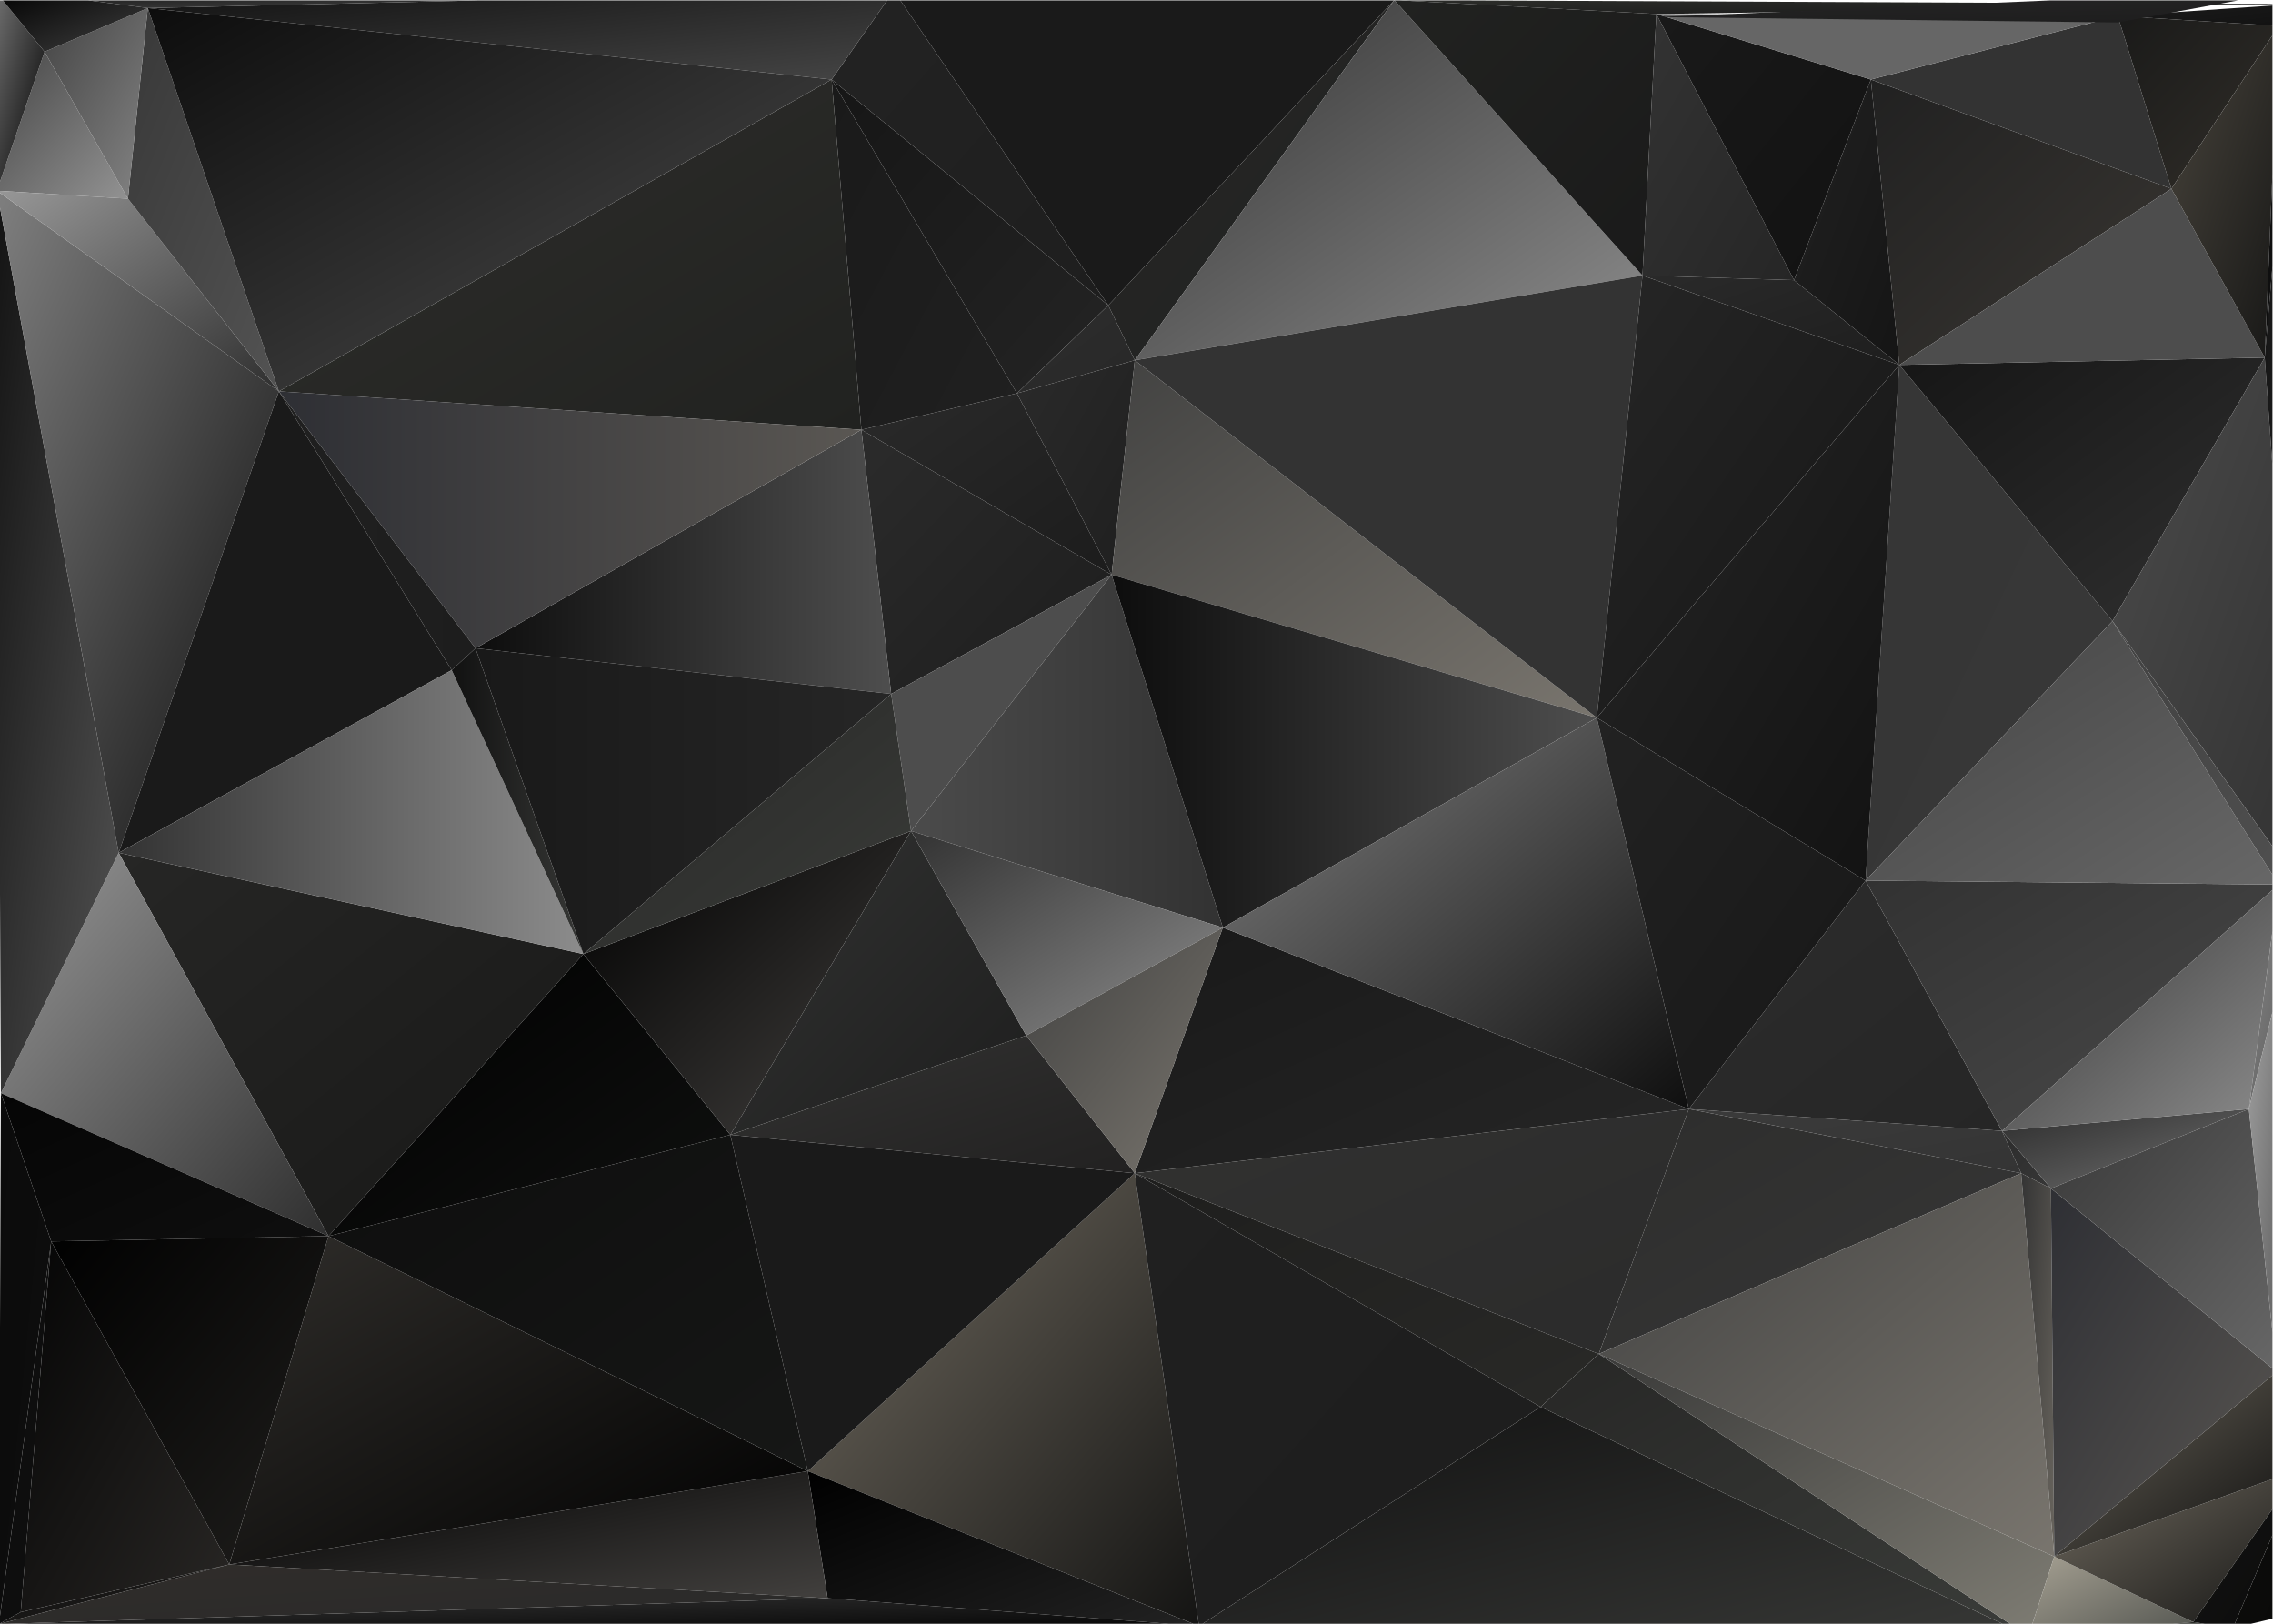 <?xml version="1.0" encoding="UTF-8" standalone="no"?>
<svg
   xmlns:dc="http://purl.org/dc/elements/1.1/"
   xmlns:cc="http://creativecommons.org/ns#"
   xmlns:rdf="http://www.w3.org/1999/02/22-rdf-syntax-ns#"
   xmlns:svg="http://www.w3.org/2000/svg"
   xmlns="http://www.w3.org/2000/svg"
   viewBox="0 0 4666.667 3333.333"
   height="3333.333"
   width="4666.667"
   xml:space="preserve"
   id="svg2"
   version="1.1"><defs
     id="defs6"><linearGradient
       id="linearGradient28"
       spreadMethod="pad"
       gradientTransform="matrix(426.152,-483.244,426.152,483.244,1275.25,2371.5)"
       gradientUnits="userSpaceOnUse"
       y2="0"
       x2="1"
       y1="0"
       x1="0"><stop
         id="stop24"
         offset="0"
         style="stop-opacity:1;stop-color:#161616" /><stop
         id="stop26"
         offset="1"
         style="stop-opacity:1;stop-color:#242424" /></linearGradient><linearGradient
       id="linearGradient48"
       spreadMethod="pad"
       gradientTransform="matrix(181.485,-135.604,181.485,135.604,1556.125,2022.875)"
       gradientUnits="userSpaceOnUse"
       y2="0"
       x2="1"
       y1="0"
       x1="0"><stop
         id="stop44"
         offset="0"
         style="stop-opacity:1;stop-color:#2d2d2d" /><stop
         id="stop46"
         offset="1"
         style="stop-opacity:1;stop-color:#282828" /></linearGradient><linearGradient
       id="linearGradient68"
       spreadMethod="pad"
       gradientTransform="matrix(395.578,-137.637,395.578,137.637,2583.25,2094.75)"
       gradientUnits="userSpaceOnUse"
       y2="0"
       x2="1"
       y1="0"
       x1="0"><stop
         id="stop64"
         offset="0"
         style="stop-opacity:1;stop-color:#2a2a2a" /><stop
         id="stop66"
         offset="1"
         style="stop-opacity:1;stop-color:#1e1e1e" /></linearGradient><linearGradient
       id="linearGradient88"
       spreadMethod="pad"
       gradientTransform="matrix(181.48,-330.334,181.48,330.334,1602.75,2012)"
       gradientUnits="userSpaceOnUse"
       y2="0"
       x2="1"
       y1="0"
       x1="0"><stop
         id="stop84"
         offset="0"
         style="stop-opacity:1;stop-color:#2a2a2a" /><stop
         id="stop86"
         offset="1"
         style="stop-opacity:1;stop-color:#1f1f1f" /></linearGradient><linearGradient
       id="linearGradient108"
       spreadMethod="pad"
       gradientTransform="matrix(482.229,-385.375,482.229,385.375,2559,1110.75)"
       gradientUnits="userSpaceOnUse"
       y2="0"
       x2="1"
       y1="0"
       x1="0"><stop
         id="stop104"
         offset="0"
         style="stop-opacity:1;stop-color:#2c2c2c" /><stop
         id="stop106"
         offset="1"
         style="stop-opacity:1;stop-color:#262626" /></linearGradient><linearGradient
       id="linearGradient128"
       spreadMethod="pad"
       gradientTransform="matrix(426.171,-484.285,426.171,484.285,1274.75,2507.5)"
       gradientUnits="userSpaceOnUse"
       y2="0"
       x2="1"
       y1="0"
       x1="0"><stop
         id="stop124"
         offset="0"
         style="stop-opacity:1;stop-color:#232323" /><stop
         id="stop126"
         offset="1"
         style="stop-opacity:1;stop-color:#1e1e1e" /></linearGradient><linearGradient
       id="linearGradient148"
       spreadMethod="pad"
       gradientTransform="matrix(285.468,-539.331,285.468,539.331,1228.25,2279)"
       gradientUnits="userSpaceOnUse"
       y2="0"
       x2="1"
       y1="0"
       x1="0"><stop
         id="stop144"
         offset="0"
         style="stop-opacity:1;stop-color:#1a1a1a" /><stop
         id="stop146"
         offset="1"
         style="stop-opacity:1;stop-color:#202020" /></linearGradient><linearGradient
       id="linearGradient168"
       spreadMethod="pad"
       gradientTransform="matrix(385.381,-279.35,385.381,279.35,1367.5,1924.5)"
       gradientUnits="userSpaceOnUse"
       y2="0"
       x2="1"
       y1="0"
       x1="0"><stop
         id="stop164"
         offset="0"
         style="stop-opacity:1;stop-color:#2a2a2a" /><stop
         id="stop166"
         offset="1"
         style="stop-opacity:1;stop-color:#1c1c1c" /></linearGradient><linearGradient
       id="linearGradient188"
       spreadMethod="pad"
       gradientTransform="matrix(853.351,-378.248,853.351,378.248,1590,1002.25)"
       gradientUnits="userSpaceOnUse"
       y2="0"
       x2="1"
       y1="0"
       x1="0"><stop
         id="stop184"
         offset="0"
         style="stop-opacity:1;stop-color:#191919" /><stop
         id="stop186"
         offset="1"
         style="stop-opacity:1;stop-color:#262626" /></linearGradient><linearGradient
       id="linearGradient208"
       spreadMethod="pad"
       gradientTransform="matrix(853.326,-377.217,853.326,377.217,1904,862)"
       gradientUnits="userSpaceOnUse"
       y2="0"
       x2="1"
       y1="0"
       x1="0"><stop
         id="stop204"
         offset="0"
         style="stop-opacity:1;stop-color:#313130" /><stop
         id="stop206"
         offset="1"
         style="stop-opacity:1;stop-color:#2b2b2b" /></linearGradient><linearGradient
       id="linearGradient228"
       spreadMethod="pad"
       gradientTransform="matrix(714.687,-359.892,714.687,359.892,1766.5,703)"
       gradientUnits="userSpaceOnUse"
       y2="0"
       x2="1"
       y1="0"
       x1="0"><stop
         id="stop224"
         offset="0"
         style="stop-opacity:1;stop-color:#1e1e1d" /><stop
         id="stop226"
         offset="1"
         style="stop-opacity:1;stop-color:#292927" /></linearGradient><linearGradient
       id="linearGradient248"
       spreadMethod="pad"
       gradientTransform="matrix(650.468,-377.231,650.468,377.231,2419.5,768.25)"
       gradientUnits="userSpaceOnUse"
       y2="0"
       x2="1"
       y1="0"
       x1="0"><stop
         id="stop244"
         offset="0"
         style="stop-opacity:1;stop-color:#2d2d2c" /><stop
         id="stop246"
         offset="1"
         style="stop-opacity:1;stop-color:#373737" /></linearGradient><linearGradient
       id="linearGradient268"
       spreadMethod="pad"
       gradientTransform="matrix(511.804,-98.894,511.804,98.894,2678,807.625)"
       gradientUnits="userSpaceOnUse"
       y2="0"
       x2="1"
       y1="0"
       x1="0"><stop
         id="stop264"
         offset="0"
         style="stop-opacity:1;stop-color:#3b3b3b" /><stop
         id="stop266"
         offset="1"
         style="stop-opacity:1;stop-color:#343434" /></linearGradient><linearGradient
       id="linearGradient288"
       spreadMethod="pad"
       gradientTransform="matrix(75.445,-88.699,75.445,88.699,3076.812,751.375)"
       gradientUnits="userSpaceOnUse"
       y2="0"
       x2="1"
       y1="0"
       x1="0"><stop
         id="stop284"
         offset="0"
         style="stop-opacity:1;stop-color:#2c2c2c" /><stop
         id="stop286"
         offset="1"
         style="stop-opacity:1;stop-color:#373737" /></linearGradient><linearGradient
       id="linearGradient308"
       spreadMethod="pad"
       gradientTransform="matrix(380.291,-794.227,380.291,794.227,2826.25,1839.5)"
       gradientUnits="userSpaceOnUse"
       y2="0"
       x2="1"
       y1="0"
       x1="0"><stop
         id="stop304"
         offset="0"
         style="stop-opacity:1;stop-color:#363636" /><stop
         id="stop306"
         offset="1"
         style="stop-opacity:1;stop-color:#373737" /></linearGradient><linearGradient
       id="linearGradient328"
       spreadMethod="pad"
       gradientTransform="matrix(162.106,-439.419,162.106,439.419,2764.25,2380.5)"
       gradientUnits="userSpaceOnUse"
       y2="0"
       x2="1"
       y1="0"
       x1="0"><stop
         id="stop324"
         offset="0"
         style="stop-opacity:1;stop-color:#212121" /><stop
         id="stop326"
         offset="1"
         style="stop-opacity:1;stop-color:#151515" /></linearGradient><linearGradient
       id="linearGradient348"
       spreadMethod="pad"
       gradientTransform="matrix(562.781,-405.773,562.781,405.773,3007.5,2009)"
       gradientUnits="userSpaceOnUse"
       y2="0"
       x2="1"
       y1="0"
       x1="0"><stop
         id="stop344"
         offset="0"
         style="stop-opacity:1;stop-color:#161616" /><stop
         id="stop346"
         offset="1"
         style="stop-opacity:1;stop-color:#303030" /></linearGradient><linearGradient
       id="linearGradient368"
       spreadMethod="pad"
       gradientTransform="matrix(380.27,-122.339,380.27,122.339,3102.25,798.812)"
       gradientUnits="userSpaceOnUse"
       y2="0"
       x2="1"
       y1="0"
       x1="0"><stop
         id="stop364"
         offset="0"
         style="stop-opacity:1;stop-color:#2d2d2d" /><stop
         id="stop366"
         offset="1"
         style="stop-opacity:1;stop-color:#707070" /></linearGradient><linearGradient
       id="linearGradient388"
       spreadMethod="pad"
       gradientTransform="matrix(701.443,-590.313,701.443,590.313,2542.5,761)"
       gradientUnits="userSpaceOnUse"
       y2="0"
       x2="1"
       y1="0"
       x1="0"><stop
         id="stop384"
         offset="0"
         style="stop-opacity:1;stop-color:#424241" /><stop
         id="stop386"
         offset="1"
         style="stop-opacity:1;stop-color:#79756e" /></linearGradient><linearGradient
       id="linearGradient408"
       spreadMethod="pad"
       gradientTransform="matrix(50.974,-590.283,50.974,590.283,3123.906,820.5)"
       gradientUnits="userSpaceOnUse"
       y2="0"
       x2="1"
       y1="0"
       x1="0"><stop
         id="stop404"
         offset="0"
         style="stop-opacity:1;stop-color:#343434" /><stop
         id="stop406"
         offset="1"
         style="stop-opacity:1;stop-color:#69655e" /></linearGradient><linearGradient
       id="linearGradient428"
       spreadMethod="pad"
       gradientTransform="matrix(602.555,-697.373,602.555,697.373,1271,725)"
       gradientUnits="userSpaceOnUse"
       y2="0"
       x2="1"
       y1="0"
       x1="0"><stop
         id="stop424"
         offset="0"
         style="stop-opacity:1;stop-color:#726c61" /><stop
         id="stop426"
         offset="1"
         style="stop-opacity:1;stop-color:#141413" /></linearGradient><linearGradient
       id="linearGradient448"
       spreadMethod="pad"
       gradientTransform="matrix(624.953,-697.338,624.953,697.338,1692,631.5)"
       gradientUnits="userSpaceOnUse"
       y2="0"
       x2="1"
       y1="0"
       x1="0"><stop
         id="stop444"
         offset="0"
         style="stop-opacity:1;stop-color:#202020" /><stop
         id="stop446"
         offset="1"
         style="stop-opacity:1;stop-color:#1d1d1d" /></linearGradient><linearGradient
       id="linearGradient468"
       spreadMethod="pad"
       gradientTransform="matrix(602.542,-238.57,602.542,238.57,1128.5,189.375)"
       gradientUnits="userSpaceOnUse"
       y2="0"
       x2="1"
       y1="0"
       x1="0"><stop
         id="stop464"
         offset="0"
         style="stop-opacity:1;stop-color:#000000" /><stop
         id="stop466"
         offset="1"
         style="stop-opacity:1;stop-color:#222222" /></linearGradient><linearGradient
       id="linearGradient488"
       spreadMethod="pad"
       gradientTransform="matrix(921.633,-195.745,921.633,195.745,406.5,246.375)"
       gradientUnits="userSpaceOnUse"
       y2="0"
       x2="1"
       y1="0"
       x1="0"><stop
         id="stop484"
         offset="0"
         style="stop-opacity:1;stop-color:#000000" /><stop
         id="stop486"
         offset="1"
         style="stop-opacity:1;stop-color:#42403e" /></linearGradient><linearGradient
       id="linearGradient508"
       spreadMethod="pad"
       gradientTransform="matrix(321.154,-570.94,321.154,570.94,-36.5,466.5)"
       gradientUnits="userSpaceOnUse"
       y2="0"
       x2="1"
       y1="0"
       x1="0"><stop
         id="stop504"
         offset="0"
         style="stop-opacity:1;stop-color:#050505" /><stop
         id="stop506"
         offset="1"
         style="stop-opacity:1;stop-color:#282624" /></linearGradient><linearGradient
       id="linearGradient528"
       spreadMethod="pad"
       gradientTransform="matrix(1848.376,-42.82,1848.376,42.82,-112.5,36.719)"
       gradientUnits="userSpaceOnUse"
       y2="0"
       x2="1"
       y1="0"
       x1="0"><stop
         id="stop524"
         offset="0"
         style="stop-opacity:1;stop-color:#333333" /><stop
         id="stop526"
         offset="1"
         style="stop-opacity:1;stop-color:#070707" /></linearGradient><linearGradient
       id="linearGradient548"
       spreadMethod="pad"
       gradientTransform="matrix(1276.486,-91.76,1276.486,91.76,-183.5,78.188)"
       gradientUnits="userSpaceOnUse"
       y2="0"
       x2="1"
       y1="0"
       x1="0"><stop
         id="stop544"
         offset="0"
         style="stop-opacity:1;stop-color:#302d2a" /><stop
         id="stop546"
         offset="1"
         style="stop-opacity:1;stop-color:#2a2a2a" /></linearGradient><linearGradient
       id="linearGradient568"
       spreadMethod="pad"
       gradientTransform="matrix(354.857,-91.773,354.857,91.773,-1.5,91.312)"
       gradientUnits="userSpaceOnUse"
       y2="0"
       x2="1"
       y1="0"
       x1="0"><stop
         id="stop564"
         offset="0"
         style="stop-opacity:1;stop-color:#0a0a0a" /><stop
         id="stop566"
         offset="1"
         style="stop-opacity:1;stop-color:#272523" /></linearGradient><linearGradient
       id="linearGradient588"
       spreadMethod="pad"
       gradientTransform="matrix(80.534,-589.227,80.534,589.227,-1.625,589)"
       gradientUnits="userSpaceOnUse"
       y2="0"
       x2="1"
       y1="0"
       x1="0"><stop
         id="stop584"
         offset="0"
         style="stop-opacity:1;stop-color:#101010" /><stop
         id="stop586"
         offset="1"
         style="stop-opacity:1;stop-color:#0d0d0d" /></linearGradient><linearGradient
       id="linearGradient608"
       spreadMethod="pad"
       gradientTransform="matrix(715.734,-590.328,715.734,590.328,216.5,1215)"
       gradientUnits="userSpaceOnUse"
       y2="0"
       x2="1"
       y1="0"
       x1="0"><stop
         id="stop604"
         offset="0"
         style="stop-opacity:1;stop-color:#262625" /><stop
         id="stop606"
         offset="1"
         style="stop-opacity:1;stop-color:#181817" /></linearGradient><linearGradient
       id="linearGradient628"
       spreadMethod="pad"
       gradientTransform="matrix(891.076,-505.691,891.076,505.691,194.5,506.5)"
       gradientUnits="userSpaceOnUse"
       y2="0"
       x2="1"
       y1="0"
       x1="0"><stop
         id="stop624"
         offset="0"
         style="stop-opacity:1;stop-color:#2f2d2a" /><stop
         id="stop626"
         offset="1"
         style="stop-opacity:1;stop-color:#000000" /></linearGradient><linearGradient
       id="linearGradient648"
       spreadMethod="pad"
       gradientTransform="matrix(427.175,-505.677,427.175,505.677,148,678.5)"
       gradientUnits="userSpaceOnUse"
       y2="0"
       x2="1"
       y1="0"
       x1="0"><stop
         id="stop644"
         offset="0"
         style="stop-opacity:1;stop-color:#010101" /><stop
         id="stop646"
         offset="1"
         style="stop-opacity:1;stop-color:#1f1e1c" /></linearGradient><linearGradient
       id="linearGradient668"
       spreadMethod="pad"
       gradientTransform="matrix(80.544,-817.671,80.544,817.671,-7.312,760)"
       gradientUnits="userSpaceOnUse"
       y2="0"
       x2="1"
       y1="0"
       x1="0"><stop
         id="stop664"
         offset="0"
         style="stop-opacity:1;stop-color:#0b0b0b" /><stop
         id="stop666"
         offset="1"
         style="stop-opacity:1;stop-color:#0e0e0e" /></linearGradient><linearGradient
       id="linearGradient688"
       spreadMethod="pad"
       gradientTransform="matrix(504.663,-590.303,504.663,590.303,-32.25,1148)"
       gradientUnits="userSpaceOnUse"
       y2="0"
       x2="1"
       y1="0"
       x1="0"><stop
         id="stop684"
         offset="0"
         style="stop-opacity:1;stop-color:#979797" /><stop
         id="stop686"
         offset="1"
         style="stop-opacity:1;stop-color:#2f2f2f" /></linearGradient><linearGradient
       id="linearGradient708"
       spreadMethod="pad"
       gradientTransform="matrix(504.68,-228.38,504.68,228.38,-100.75,771)"
       gradientUnits="userSpaceOnUse"
       y2="0"
       x2="1"
       y1="0"
       x1="0"><stop
         id="stop704"
         offset="0"
         style="stop-opacity:1;stop-color:#050505" /><stop
         id="stop706"
         offset="1"
         style="stop-opacity:1;stop-color:#0f0f0f" /></linearGradient><linearGradient
       id="linearGradient728"
       spreadMethod="pad"
       gradientTransform="matrix(187.591,-1389.602,187.591,1389.602,-37.625,1964.5)"
       gradientUnits="userSpaceOnUse"
       y2="0"
       x2="1"
       y1="0"
       x1="0"><stop
         id="stop724"
         offset="0"
         style="stop-opacity:1;stop-color:#131313" /><stop
         id="stop726"
         offset="1"
         style="stop-opacity:1;stop-color:#535353" /></linearGradient><linearGradient
       id="linearGradient748"
       spreadMethod="pad"
       gradientTransform="matrix(201.864,-226.333,201.864,226.333,-34,2388)"
       gradientUnits="userSpaceOnUse"
       y2="0"
       x2="1"
       y1="0"
       x1="0"><stop
         id="stop744"
         offset="0"
         style="stop-opacity:1;stop-color:#474747" /><stop
         id="stop746"
         offset="1"
         style="stop-opacity:1;stop-color:#929292" /></linearGradient><linearGradient
       id="linearGradient768"
       spreadMethod="pad"
       gradientTransform="matrix(79.525,-311.981,79.525,311.981,-15.625,2500.25)"
       gradientUnits="userSpaceOnUse"
       y2="0"
       x2="1"
       y1="0"
       x1="0"><stop
         id="stop764"
         offset="0"
         style="stop-opacity:1;stop-color:#747474" /><stop
         id="stop766"
         offset="1"
         style="stop-opacity:1;stop-color:#000000" /></linearGradient><linearGradient
       id="linearGradient788"
       spreadMethod="pad"
       gradientTransform="matrix(897.182,-539.329,897.182,539.329,442.5,2385.5)"
       gradientUnits="userSpaceOnUse"
       y2="0"
       x2="1"
       y1="0"
       x1="0"><stop
         id="stop784"
         offset="0"
         style="stop-opacity:1;stop-color:#2e2e2b" /><stop
         id="stop786"
         offset="1"
         style="stop-opacity:1;stop-color:#212220" /></linearGradient><linearGradient
       id="linearGradient808"
       spreadMethod="pad"
       gradientTransform="matrix(434.32,-1019.531,434.32,1019.531,9.25,2239.5)"
       gradientUnits="userSpaceOnUse"
       y2="0"
       x2="1"
       y1="0"
       x1="0"><stop
         id="stop804"
         offset="0"
         style="stop-opacity:1;stop-color:#7f7f7f" /><stop
         id="stop806"
         offset="1"
         style="stop-opacity:1;stop-color:#0f0f0f" /></linearGradient><linearGradient
       id="linearGradient828"
       spreadMethod="pad"
       gradientTransform="matrix(434.32,-308.918,434.32,308.918,41.25,2239.5)"
       gradientUnits="userSpaceOnUse"
       y2="0"
       x2="1"
       y1="0"
       x1="0"><stop
         id="stop824"
         offset="0"
         style="stop-opacity:1;stop-color:#979797" /><stop
         id="stop826"
         offset="1"
         style="stop-opacity:1;stop-color:#2f2f2f" /></linearGradient><linearGradient
       id="linearGradient852"
       spreadMethod="pad"
       gradientTransform="matrix(715.708,0,0,-715.708,182.83,1250)"
       gradientUnits="userSpaceOnUse"
       y2="0"
       x2="1"
       y1="0"
       x1="0"><stop
         id="stop848"
         offset="0"
         style="stop-opacity:1;stop-color:#333333" /><stop
         id="stop850"
         offset="1"
         style="stop-opacity:1;stop-color:#8c8c8c" /></linearGradient><linearGradient
       id="linearGradient872"
       spreadMethod="pad"
       gradientTransform="matrix(385.383,-406.794,385.383,406.794,1285.25,1795)"
       gradientUnits="userSpaceOnUse"
       y2="0"
       x2="1"
       y1="0"
       x1="0"><stop
         id="stop868"
         offset="0"
         style="stop-opacity:1;stop-color:#2b2b2b" /><stop
         id="stop870"
         offset="1"
         style="stop-opacity:1;stop-color:#1d1d1d" /></linearGradient><linearGradient
       id="linearGradient896"
       spreadMethod="pad"
       gradientTransform="matrix(440.441,-554.629,440.441,554.629,1717.5,2513)"
       gradientUnits="userSpaceOnUse"
       y2="0"
       x2="1"
       y1="0"
       x1="0"><stop
         id="stop892"
         offset="0"
         style="stop-opacity:1;stop-color:#242424" /><stop
         id="stop894"
         offset="1"
         style="stop-opacity:1;stop-color:#232422" /></linearGradient><linearGradient
       id="linearGradient916"
       spreadMethod="pad"
       gradientTransform="matrix(781.998,-554.638,781.998,554.638,1653,2433)"
       gradientUnits="userSpaceOnUse"
       y2="0"
       x2="1"
       y1="0"
       x1="0"><stop
         id="stop912"
         offset="0"
         style="stop-opacity:1;stop-color:#333333" /><stop
         id="stop914"
         offset="1"
         style="stop-opacity:1;stop-color:#8c8c8c" /></linearGradient><linearGradient
       id="linearGradient936"
       spreadMethod="pad"
       gradientTransform="matrix(462.856,-439.407,462.856,439.407,2848,2346)"
       gradientUnits="userSpaceOnUse"
       y2="0"
       x2="1"
       y1="0"
       x1="0"><stop
         id="stop932"
         offset="0"
         style="stop-opacity:1;stop-color:#212121" /><stop
         id="stop934"
         offset="1"
         style="stop-opacity:1;stop-color:#393632" /></linearGradient><linearGradient
       id="linearGradient964"
       spreadMethod="pad"
       gradientTransform="matrix(247.735,-266.086,247.735,266.086,3278.75,2494.25)"
       gradientUnits="userSpaceOnUse"
       y2="0"
       x2="1"
       y1="0"
       x1="0"><stop
         id="stop960"
         offset="0"
         style="stop-opacity:1;stop-color:#1a1a19" /><stop
         id="stop962"
         offset="1"
         style="stop-opacity:1;stop-color:#312e29" /></linearGradient><linearGradient
       id="linearGradient984"
       spreadMethod="pad"
       gradientTransform="matrix(165.163,-510.782,165.163,510.782,3365.5,2525.5)"
       gradientUnits="userSpaceOnUse"
       y2="0"
       x2="1"
       y1="0"
       x1="0"><stop
         id="stop980"
         offset="0"
         style="stop-opacity:1;stop-color:#48443c" /><stop
         id="stop982"
         offset="1"
         style="stop-opacity:1;stop-color:#171716" /></linearGradient><linearGradient
       id="linearGradient1004"
       spreadMethod="pad"
       gradientTransform="matrix(272.21,-33.644,272.21,33.644,3293,2498.156)"
       gradientUnits="userSpaceOnUse"
       y2="0"
       x2="1"
       y1="0"
       x1="0"><stop
         id="stop1000"
         offset="0"
         style="stop-opacity:1;stop-color:#1b1b1b" /><stop
         id="stop1002"
         offset="1"
         style="stop-opacity:1;stop-color:#121212" /></linearGradient><linearGradient
       id="linearGradient1024"
       spreadMethod="pad"
       gradientTransform="matrix(45.881,-544.459,45.881,544.459,3488.156,2494.5)"
       gradientUnits="userSpaceOnUse"
       y2="0"
       x2="1"
       y1="0"
       x1="0"><stop
         id="stop1020"
         offset="0"
         style="stop-opacity:1;stop-color:#0f0f0f" /><stop
         id="stop1022"
         offset="1"
         style="stop-opacity:1;stop-color:#101010" /></linearGradient><linearGradient
       id="linearGradient1044"
       spreadMethod="pad"
       gradientTransform="matrix(636.188,-385.383,636.188,385.383,2923,1174.25)"
       gradientUnits="userSpaceOnUse"
       y2="0"
       x2="1"
       y1="0"
       x1="0"><stop
         id="stop1040"
         offset="0"
         style="stop-opacity:1;stop-color:#323232" /><stop
         id="stop1042"
         offset="1"
         style="stop-opacity:1;stop-color:#4a4a4a" /></linearGradient><linearGradient
       id="linearGradient1064"
       spreadMethod="pad"
       gradientTransform="matrix(636.176,-405.766,636.176,405.766,2811.5,1505)"
       gradientUnits="userSpaceOnUse"
       y2="0"
       x2="1"
       y1="0"
       x1="0"><stop
         id="stop1060"
         offset="0"
         style="stop-opacity:1;stop-color:#434343" /><stop
         id="stop1062"
         offset="1"
         style="stop-opacity:1;stop-color:#676767" /></linearGradient><linearGradient
       id="linearGradient1084"
       spreadMethod="pad"
       gradientTransform="matrix(426.171,-379.272,426.171,379.272,3083.5,1138.5)"
       gradientUnits="userSpaceOnUse"
       y2="0"
       x2="1"
       y1="0"
       x1="0"><stop
         id="stop1080"
         offset="0"
         style="stop-opacity:1;stop-color:#333333" /><stop
         id="stop1082"
         offset="1"
         style="stop-opacity:1;stop-color:#8c8c8c" /></linearGradient><linearGradient
       id="linearGradient1104"
       spreadMethod="pad"
       gradientTransform="matrix(292.61,-817.675,292.61,817.675,3276,2012)"
       gradientUnits="userSpaceOnUse"
       y2="0"
       x2="1"
       y1="0"
       x1="0"><stop
         id="stop1100"
         offset="0"
         style="stop-opacity:1;stop-color:#4b4b4b" /><stop
         id="stop1102"
         offset="1"
         style="stop-opacity:1;stop-color:#323232" /></linearGradient><linearGradient
       id="linearGradient1124"
       spreadMethod="pad"
       gradientTransform="matrix(292.605,-411.89,292.605,411.89,3245.5,1532.75)"
       gradientUnits="userSpaceOnUse"
       y2="0"
       x2="1"
       y1="0"
       x1="0"><stop
         id="stop1120"
         offset="0"
         style="stop-opacity:1;stop-color:#414141" /><stop
         id="stop1122"
         offset="1"
         style="stop-opacity:1;stop-color:#505050" /></linearGradient><linearGradient
       id="linearGradient1144"
       spreadMethod="pad"
       gradientTransform="matrix(82.573,-345.585,82.573,345.585,3463.312,1136.75)"
       gradientUnits="userSpaceOnUse"
       y2="0"
       x2="1"
       y1="0"
       x1="0"><stop
         id="stop1140"
         offset="0"
         style="stop-opacity:1;stop-color:#8a8a8a" /><stop
         id="stop1142"
         offset="1"
         style="stop-opacity:1;stop-color:#535353" /></linearGradient><linearGradient
       id="linearGradient1164"
       spreadMethod="pad"
       gradientTransform="matrix(58.113,-1362.086,58.113,1362.086,3493.781,2627.5)"
       gradientUnits="userSpaceOnUse"
       y2="0"
       x2="1"
       y1="0"
       x1="0"><stop
         id="stop1160"
         offset="0"
         style="stop-opacity:1;stop-color:#131313" /><stop
         id="stop1162"
         offset="1"
         style="stop-opacity:1;stop-color:#262626" /></linearGradient><linearGradient
       id="linearGradient1184"
       spreadMethod="pad"
       gradientTransform="matrix(347.65,-566.843,347.65,566.843,3117,602.5)"
       gradientUnits="userSpaceOnUse"
       y2="0"
       x2="1"
       y1="0"
       x1="0"><stop
         id="stop1180"
         offset="0"
         style="stop-opacity:1;stop-color:#2e2f34" /><stop
         id="stop1182"
         offset="1"
         style="stop-opacity:1;stop-color:#5a5753" /></linearGradient><linearGradient
       id="linearGradient1204"
       spreadMethod="pad"
       gradientTransform="matrix(347.649,-404.741,347.649,404.741,3209,851)"
       gradientUnits="userSpaceOnUse"
       y2="0"
       x2="1"
       y1="0"
       x1="0"><stop
         id="stop1200"
         offset="0"
         style="stop-opacity:1;stop-color:#393939" /><stop
         id="stop1202"
         offset="1"
         style="stop-opacity:1;stop-color:#676767" /></linearGradient><linearGradient
       id="linearGradient1224"
       spreadMethod="pad"
       gradientTransform="matrix(82.583,-744.265,82.583,744.265,3474.312,1228.5)"
       gradientUnits="userSpaceOnUse"
       y2="0"
       x2="1"
       y1="0"
       x1="0"><stop
         id="stop1220"
         offset="0"
         style="stop-opacity:1;stop-color:#acacac" /><stop
         id="stop1222"
         offset="1"
         style="stop-opacity:1;stop-color:#464646" /></linearGradient><linearGradient
       id="linearGradient1244"
       spreadMethod="pad"
       gradientTransform="matrix(1277.413,-352.741,1277.413,352.741,1673.5,286)"
       gradientUnits="userSpaceOnUse"
       y2="0"
       x2="1"
       y1="0"
       x1="0"><stop
         id="stop1240"
         offset="0"
         style="stop-opacity:1;stop-color:#111111" /><stop
         id="stop1242"
         offset="1"
         style="stop-opacity:1;stop-color:#373836" /></linearGradient><linearGradient
       id="linearGradient1264"
       spreadMethod="pad"
       gradientTransform="matrix(751.394,-434.32,751.394,434.32,2359.5,408.25)"
       gradientUnits="userSpaceOnUse"
       y2="0"
       x2="1"
       y1="0"
       x1="0"><stop
         id="stop1260"
         offset="0"
         style="stop-opacity:1;stop-color:#272726" /><stop
         id="stop1262"
         offset="1"
         style="stop-opacity:1;stop-color:#3a3c39" /></linearGradient><linearGradient
       id="linearGradient1284"
       spreadMethod="pad"
       gradientTransform="matrix(701.446,-434.326,701.446,434.326,2501.5,439.75)"
       gradientUnits="userSpaceOnUse"
       y2="0"
       x2="1"
       y1="0"
       x1="0"><stop
         id="stop1280"
         offset="0"
         style="stop-opacity:1;stop-color:#3a3a39" /><stop
         id="stop1282"
         offset="1"
         style="stop-opacity:1;stop-color:#7f7d74" /></linearGradient><linearGradient
       id="linearGradient1304"
       spreadMethod="pad"
       gradientTransform="matrix(253.863,-122.344,253.863,122.344,3071.875,78.312)"
       gradientUnits="userSpaceOnUse"
       y2="0"
       x2="1"
       y1="0"
       x1="0"><stop
         id="stop1300"
         offset="0"
         style="stop-opacity:1;stop-color:#a5a092" /><stop
         id="stop1302"
         offset="1"
         style="stop-opacity:1;stop-color:#535550" /></linearGradient><linearGradient
       id="linearGradient1324"
       spreadMethod="pad"
       gradientTransform="matrix(315.06,-21.412,315.06,21.412,3109,1.578)"
       gradientUnits="userSpaceOnUse"
       y2="0"
       x2="1"
       y1="0"
       x1="0"><stop
         id="stop1320"
         offset="0"
         style="stop-opacity:1;stop-color:#242421" /><stop
         id="stop1322"
         offset="1"
         style="stop-opacity:1;stop-color:#323430" /></linearGradient><linearGradient
       id="linearGradient1348"
       spreadMethod="pad"
       gradientTransform="matrix(738.126,-517.911,738.126,517.911,604.5,821.5)"
       gradientUnits="userSpaceOnUse"
       y2="0"
       x2="1"
       y1="0"
       x1="0"><stop
         id="stop1344"
         offset="0"
         style="stop-opacity:1;stop-color:#0e0e0e" /><stop
         id="stop1346"
         offset="1"
         style="stop-opacity:1;stop-color:#161716" /></linearGradient><linearGradient
       id="linearGradient1368"
       spreadMethod="pad"
       gradientTransform="matrix(618.842,-434.311,618.842,434.311,449.5,991.75)"
       gradientUnits="userSpaceOnUse"
       y2="0"
       x2="1"
       y1="0"
       x1="0"><stop
         id="stop1364"
         offset="0"
         style="stop-opacity:1;stop-color:#000000" /><stop
         id="stop1366"
         offset="1"
         style="stop-opacity:1;stop-color:#101110" /></linearGradient><linearGradient
       id="linearGradient1392"
       spreadMethod="pad"
       gradientTransform="matrix(480.197,0,0,-480.197,1403.203,1343.796)"
       gradientUnits="userSpaceOnUse"
       y2="0"
       x2="1"
       y1="0"
       x1="0"><stop
         id="stop1388"
         offset="0"
         style="stop-opacity:1;stop-color:#4b4b4b" /><stop
         id="stop1390"
         offset="1"
         style="stop-opacity:1;stop-color:#323232" /></linearGradient><linearGradient
       id="linearGradient1412"
       spreadMethod="pad"
       gradientTransform="matrix(504.686,-467.982,504.686,467.982,954.75,1273.25)"
       gradientUnits="userSpaceOnUse"
       y2="0"
       x2="1"
       y1="0"
       x1="0"><stop
         id="stop1408"
         offset="0"
         style="stop-opacity:1;stop-color:#000000" /><stop
         id="stop1410"
         offset="1"
         style="stop-opacity:1;stop-color:#42403e" /></linearGradient><linearGradient
       id="linearGradient1432"
       spreadMethod="pad"
       gradientTransform="matrix(504.676,-400.682,504.676,400.682,890.75,1425.75)"
       gradientUnits="userSpaceOnUse"
       y2="0"
       x2="1"
       y1="0"
       x1="0"><stop
         id="stop1428"
         offset="0"
         style="stop-opacity:1;stop-color:#272726" /><stop
         id="stop1430"
         offset="1"
         style="stop-opacity:1;stop-color:#3a3c39" /></linearGradient><linearGradient
       id="linearGradient1452"
       spreadMethod="pad"
       gradientTransform="matrix(455.716,-467.95,455.716,467.95,1080,1174.75)"
       gradientUnits="userSpaceOnUse"
       y2="0"
       x2="1"
       y1="0"
       x1="0"><stop
         id="stop1448"
         offset="0"
         style="stop-opacity:1;stop-color:#313231" /><stop
         id="stop1450"
         offset="1"
         style="stop-opacity:1;stop-color:#1e1e1e" /></linearGradient><linearGradient
       id="linearGradient1472"
       spreadMethod="pad"
       gradientTransform="matrix(622.939,-212.064,622.939,212.064,1127,906.625)"
       gradientUnits="userSpaceOnUse"
       y2="0"
       x2="1"
       y1="0"
       x1="0"><stop
         id="stop1468"
         offset="0"
         style="stop-opacity:1;stop-color:#323231" /><stop
         id="stop1470"
         offset="1"
         style="stop-opacity:1;stop-color:#222121" /></linearGradient><linearGradient
       id="linearGradient1492"
       spreadMethod="pad"
       gradientTransform="matrix(480.194,-315.032,480.194,315.032,1390.5,1212.75)"
       gradientUnits="userSpaceOnUse"
       y2="0"
       x2="1"
       y1="0"
       x1="0"><stop
         id="stop1488"
         offset="0"
         style="stop-opacity:1;stop-color:#333333" /><stop
         id="stop1490"
         offset="1"
         style="stop-opacity:1;stop-color:#8c8c8c" /></linearGradient><linearGradient
       id="linearGradient1512"
       spreadMethod="pad"
       gradientTransform="matrix(302.794,-378.237,302.794,378.237,1622.25,1124.25)"
       gradientUnits="userSpaceOnUse"
       y2="0"
       x2="1"
       y1="0"
       x1="0"><stop
         id="stop1508"
         offset="0"
         style="stop-opacity:1;stop-color:#424241" /><stop
         id="stop1510"
         offset="1"
         style="stop-opacity:1;stop-color:#79756e" /></linearGradient><linearGradient
       id="linearGradient1532"
       spreadMethod="pad"
       gradientTransform="matrix(640.263,0,0,-640.263,732.354,1635.381)"
       gradientUnits="userSpaceOnUse"
       y2="0"
       x2="1"
       y1="0"
       x1="0"><stop
         id="stop1528"
         offset="0"
         style="stop-opacity:1;stop-color:#0d0d0d" /><stop
         id="stop1530"
         offset="1"
         style="stop-opacity:1;stop-color:#4e4e4e" /></linearGradient><linearGradient
       id="linearGradient1552"
       spreadMethod="pad"
       gradientTransform="matrix(897.184,0,0,-897.184,429.555,1700.121)"
       gradientUnits="userSpaceOnUse"
       y2="0"
       x2="1"
       y1="0"
       x1="0"><stop
         id="stop1548"
         offset="0"
         style="stop-opacity:1;stop-color:#2e2f34" /><stop
         id="stop1550"
         offset="1"
         style="stop-opacity:1;stop-color:#5a5753" /></linearGradient><linearGradient
       id="linearGradient1572"
       spreadMethod="pad"
       gradientTransform="matrix(302.799,0,0,-302.799,429.555,1683.299)"
       gradientUnits="userSpaceOnUse"
       y2="0"
       x2="1"
       y1="0"
       x1="0"><stop
         id="stop1568"
         offset="0"
         style="stop-opacity:1;stop-color:#202020" /><stop
         id="stop1570"
         offset="1"
         style="stop-opacity:1;stop-color:#1d1d1d" /></linearGradient><linearGradient
       id="linearGradient1592"
       spreadMethod="pad"
       gradientTransform="matrix(202.886,0,0,-202.886,695.652,1266.822)"
       gradientUnits="userSpaceOnUse"
       y2="0"
       x2="1"
       y1="0"
       x1="0"><stop
         id="stop1588"
         offset="0"
         style="stop-opacity:1;stop-color:#111111" /><stop
         id="stop1590"
         offset="1"
         style="stop-opacity:1;stop-color:#373836" /></linearGradient><linearGradient
       id="linearGradient1612"
       spreadMethod="pad"
       gradientTransform="matrix(640.263,0,0,-640.263,732.354,1266.822)"
       gradientUnits="userSpaceOnUse"
       y2="0"
       x2="1"
       y1="0"
       x1="0"><stop
         id="stop1608"
         offset="0"
         style="stop-opacity:1;stop-color:#191919" /><stop
         id="stop1610"
         offset="1"
         style="stop-opacity:1;stop-color:#262626" /></linearGradient><linearGradient
       id="linearGradient1632"
       spreadMethod="pad"
       gradientTransform="matrix(1149.025,-136.619,1149.025,136.619,460.5,2542.375)"
       gradientUnits="userSpaceOnUse"
       y2="0"
       x2="1"
       y1="0"
       x1="0"><stop
         id="stop1628"
         offset="0"
         style="stop-opacity:1;stop-color:#121212" /><stop
         id="stop1630"
         offset="1"
         style="stop-opacity:1;stop-color:#454545" /></linearGradient><linearGradient
       id="linearGradient1652"
       spreadMethod="pad"
       gradientTransform="matrix(232.45,-590.301,232.45,590.301,175.75,2433.5)"
       gradientUnits="userSpaceOnUse"
       y2="0"
       x2="1"
       y1="0"
       x1="0"><stop
         id="stop1648"
         offset="0"
         style="stop-opacity:1;stop-color:#383838" /><stop
         id="stop1650"
         offset="1"
         style="stop-opacity:1;stop-color:#535353" /></linearGradient><linearGradient
       id="linearGradient1672"
       spreadMethod="pad"
       gradientTransform="matrix(1053.165,-590.302,1053.165,590.302,229,2489)"
       gradientUnits="userSpaceOnUse"
       y2="0"
       x2="1"
       y1="0"
       x1="0"><stop
         id="stop1668"
         offset="0"
         style="stop-opacity:1;stop-color:#0d0d0d" /><stop
         id="stop1670"
         offset="1"
         style="stop-opacity:1;stop-color:#4e4e4e" /></linearGradient><linearGradient
       id="linearGradient1692"
       spreadMethod="pad"
       gradientTransform="matrix(159.041,-293.614,159.041,293.614,99.375,2545.25)"
       gradientUnits="userSpaceOnUse"
       y2="0"
       x2="1"
       y1="0"
       x1="0"><stop
         id="stop1688"
         offset="0"
         style="stop-opacity:1;stop-color:#454545" /><stop
         id="stop1690"
         offset="1"
         style="stop-opacity:1;stop-color:#848484" /></linearGradient><linearGradient
       id="linearGradient1712"
       spreadMethod="pad"
       gradientTransform="matrix(1387.564,-30.586,1387.564,30.586,3.5,2519.125)"
       gradientUnits="userSpaceOnUse"
       y2="0"
       x2="1"
       y1="0"
       x1="0"><stop
         id="stop1708"
         offset="0"
         style="stop-opacity:1;stop-color:#111111" /><stop
         id="stop1710"
         offset="1"
         style="stop-opacity:1;stop-color:#4c4c4c" /></linearGradient><linearGradient
       id="linearGradient1732"
       spreadMethod="pad"
       gradientTransform="matrix(238.56,-97.871,238.56,97.871,-9.5,2519.312)"
       gradientUnits="userSpaceOnUse"
       y2="0"
       x2="1"
       y1="0"
       x1="0"><stop
         id="stop1728"
         offset="0"
         style="stop-opacity:1;stop-color:#000000" /><stop
         id="stop1730"
         offset="1"
         style="stop-opacity:1;stop-color:#404040" /></linearGradient><linearGradient
       id="linearGradient1752"
       spreadMethod="pad"
       gradientTransform="matrix(403.734,-424.124,403.734,424.124,2237.75,2595.5)"
       gradientUnits="userSpaceOnUse"
       y2="0"
       x2="1"
       y1="0"
       x1="0"><stop
         id="stop1748"
         offset="0"
         style="stop-opacity:1;stop-color:#212220" /><stop
         id="stop1750"
         offset="1"
         style="stop-opacity:1;stop-color:#1a1a1a" /></linearGradient><linearGradient
       id="linearGradient1772"
       spreadMethod="pad"
       gradientTransform="matrix(1386.547,-21.41,1386.547,21.41,2148.5,2500.469)"
       gradientUnits="userSpaceOnUse"
       y2="0"
       x2="1"
       y1="0"
       x1="0"><stop
         id="stop1768"
         offset="0"
         style="stop-opacity:1;stop-color:#2c2d2a" /><stop
         id="stop1770"
         offset="1"
         style="stop-opacity:1;stop-color:#1a1a1a" /></linearGradient><linearGradient
       id="linearGradient1792"
       spreadMethod="pad"
       gradientTransform="matrix(233.475,-409.855,233.475,409.855,2477.75,2387.75)"
       gradientUnits="userSpaceOnUse"
       y2="0"
       x2="1"
       y1="0"
       x1="0"><stop
         id="stop1788"
         offset="0"
         style="stop-opacity:1;stop-color:#333333" /><stop
         id="stop1790"
         offset="1"
         style="stop-opacity:1;stop-color:#262626" /></linearGradient><linearGradient
       id="linearGradient1812"
       spreadMethod="pad"
       gradientTransform="matrix(330.328,-409.851,330.328,409.851,2583.75,2519.25)"
       gradientUnits="userSpaceOnUse"
       y2="0"
       x2="1"
       y1="0"
       x1="0"><stop
         id="stop1808"
         offset="0"
         style="stop-opacity:1;stop-color:#191919" /><stop
         id="stop1810"
         offset="1"
         style="stop-opacity:1;stop-color:#121212" /></linearGradient><linearGradient
       id="linearGradient1836"
       spreadMethod="pad"
       gradientTransform="matrix(2697.236,-50.363,2697.236,50.363,1607.5,2521.859)"
       gradientUnits="userSpaceOnUse"
       y2="0"
       x2="1"
       y1="0"
       x1="0"><stop
         id="stop1832"
         offset="0"
         style="stop-opacity:1;stop-color:#2a292a" /><stop
         id="stop1834"
         offset="1"
         style="stop-opacity:1;stop-color:#1c1c1c" /></linearGradient><linearGradient
       id="linearGradient1856"
       spreadMethod="pad"
       gradientTransform="matrix(747.308,-550.541,747.308,550.541,1609.5,1870)"
       gradientUnits="userSpaceOnUse"
       y2="0"
       x2="1"
       y1="0"
       x1="0"><stop
         id="stop1852"
         offset="0"
         style="stop-opacity:1;stop-color:#424241" /><stop
         id="stop1854"
         offset="1"
         style="stop-opacity:1;stop-color:#79756e" /></linearGradient><linearGradient
       id="linearGradient1876"
       spreadMethod="pad"
       gradientTransform="matrix(747.312,0,0,-747.312,1712.12,1343.796)"
       gradientUnits="userSpaceOnUse"
       y2="0"
       x2="1"
       y1="0"
       x1="0"><stop
         id="stop1872"
         offset="0"
         style="stop-opacity:1;stop-color:#0d0d0d" /><stop
         id="stop1874"
         offset="1"
         style="stop-opacity:1;stop-color:#4e4e4e" /></linearGradient><linearGradient
       id="linearGradient1900"
       spreadMethod="pad"
       gradientTransform="matrix(717.764,-602.554,717.764,602.554,1931.5,1435.5)"
       gradientUnits="userSpaceOnUse"
       y2="0"
       x2="1"
       y1="0"
       x1="0"><stop
         id="stop1896"
         offset="0"
         style="stop-opacity:1;stop-color:#7f7f7f" /><stop
         id="stop1898"
         offset="1"
         style="stop-opacity:1;stop-color:#0f0f0f" /></linearGradient><linearGradient
       id="linearGradient1920"
       spreadMethod="pad"
       gradientTransform="matrix(465.913,-681.028,465.913,681.028,2436.25,2042)"
       gradientUnits="userSpaceOnUse"
       y2="0"
       x2="1"
       y1="0"
       x1="0"><stop
         id="stop1916"
         offset="0"
         style="stop-opacity:1;stop-color:#262626" /><stop
         id="stop1918"
         offset="1"
         style="stop-opacity:1;stop-color:#151515" /></linearGradient><linearGradient
       id="linearGradient1940"
       spreadMethod="pad"
       gradientTransform="matrix(413.931,-602.544,413.931,602.544,2451.75,1384.5)"
       gradientUnits="userSpaceOnUse"
       y2="0"
       x2="1"
       y1="0"
       x1="0"><stop
         id="stop1936"
         offset="0"
         style="stop-opacity:1;stop-color:#222222" /><stop
         id="stop1938"
         offset="1"
         style="stop-opacity:1;stop-color:#171717" /></linearGradient><linearGradient
       id="linearGradient1960"
       spreadMethod="pad"
       gradientTransform="matrix(465.926,-794.216,465.926,794.216,2496.5,2002)"
       gradientUnits="userSpaceOnUse"
       y2="0"
       x2="1"
       y1="0"
       x1="0"><stop
         id="stop1956"
         offset="0"
         style="stop-opacity:1;stop-color:#262626" /><stop
         id="stop1958"
         offset="1"
         style="stop-opacity:1;stop-color:#121212" /></linearGradient><linearGradient
       id="linearGradient1980"
       spreadMethod="pad"
       gradientTransform="matrix(379.259,-235.507,379.259,235.507,3204.5,263.25)"
       gradientUnits="userSpaceOnUse"
       y2="0"
       x2="1"
       y1="0"
       x1="0"><stop
         id="stop1976"
         offset="0"
         style="stop-opacity:1;stop-color:#726c61" /><stop
         id="stop1978"
         offset="1"
         style="stop-opacity:1;stop-color:#141413" /></linearGradient><linearGradient
       id="linearGradient2000"
       spreadMethod="pad"
       gradientTransform="matrix(379.286,-284.464,379.286,284.464,3154.75,381.25)"
       gradientUnits="userSpaceOnUse"
       y2="0"
       x2="1"
       y1="0"
       x1="0"><stop
         id="stop1996"
         offset="0"
         style="stop-opacity:1;stop-color:#6d685d" /><stop
         id="stop1998"
         offset="1"
         style="stop-opacity:1;stop-color:#0b0b0b" /></linearGradient><linearGradient
       id="linearGradient2020"
       spreadMethod="pad"
       gradientTransform="matrix(165.189,-244.724,165.189,244.724,3379.5,240.375)"
       gradientUnits="userSpaceOnUse"
       y2="0"
       x2="1"
       y1="0"
       x1="0"><stop
         id="stop2016"
         offset="0"
         style="stop-opacity:1;stop-color:#141413" /><stop
         id="stop2018"
         offset="1"
         style="stop-opacity:1;stop-color:#0b0b0b" /></linearGradient><linearGradient
       id="linearGradient2040"
       spreadMethod="pad"
       gradientTransform="matrix(103.996,-244.696,103.996,244.696,3439.188,238.125)"
       gradientUnits="userSpaceOnUse"
       y2="0"
       x2="1"
       y1="0"
       x1="0"><stop
         id="stop2036"
         offset="0"
         style="stop-opacity:1;stop-color:#0e0e0d" /><stop
         id="stop2038"
         offset="1"
         style="stop-opacity:1;stop-color:#090908" /></linearGradient></defs><g
     transform="matrix(1.333,0,0,-1.333,0,3333.333)"
     id="g10"><g
       id="g12"><g
         id="g14"><g
           id="g20"><g
             id="g22"><path
               id="path30"
               style="fill:url(#linearGradient28);stroke:none"
               d="m 1280.86,2378.106 426.162,-347.659 -140.695,-135.596 z" /></g></g></g></g><g
       id="g32"><g
         id="g34"><g
           id="g40"><g
             id="g42"><path
               id="path50"
               style="fill:url(#linearGradient48);stroke:none"
               d="m 1707.022,2030.447 40.781,-84.62 -181.476,-50.976 z" /></g></g></g></g><g
       id="g52"><g
         id="g54"><g
           id="g60"><g
             id="g62"><path
               id="path70"
               style="fill:url(#linearGradient68);stroke:none"
               d="m 2529.779,2076.326 233.473,-7.137 162.103,-130.499 z" /></g></g></g></g><g
       id="g72"><g
         id="g74"><g
           id="g80"><g
             id="g82"><path
               id="path90"
               style="fill:url(#linearGradient88);stroke:none"
               d="m 1566.327,1894.851 181.476,50.976 -35.683,-330.327 z" /></g></g></g></g><g
       id="g92"><g
         id="g94"><g
           id="g100"><g
             id="g102"><path
               id="path110"
               style="fill:url(#linearGradient108);stroke:none"
               d="m 2601.146,792.742 482.237,-33.644 -210.022,385.381 z" /></g></g></g></g><g
       id="g112"><g
         id="g114"><g
           id="g120"><g
             id="g122"><path
               id="path130"
               style="fill:url(#linearGradient128);stroke:none"
               d="M 1366.367,2500 1280.86,2378.106 1707.022,2030.447 1386.737,2500 Z" /></g></g></g></g><g
       id="g132"><g
         id="g134"><g
           id="g140"><g
             id="g142"><path
               id="path150"
               style="fill:url(#linearGradient148);stroke:none"
               d="m 1280.86,2378.106 285.467,-483.255 -239.588,-56.075 z" /></g></g></g></g><g
       id="g152"><g
         id="g154"><g
           id="g160"><g
             id="g162"><path
               id="path170"
               style="fill:url(#linearGradient168);stroke:none"
               d="M 1566.327,1894.851 1712.12,1615.5 1326.739,1838.776 Z" /></g></g></g></g><g
       id="g172"><g
         id="g174"><g
           id="g180"><g
             id="g182"><path
               id="path190"
               style="fill:url(#linearGradient188);stroke:none"
               d="M 1883.4,1072.093 2601.146,792.742 1747.803,693.848 Z" /></g></g></g></g><g
       id="g192"><g
         id="g194"><g
           id="g200"><g
             id="g202"><path
               id="path210"
               style="fill:url(#linearGradient208);stroke:none"
               d="m 2462.49,415.518 138.656,377.224 -853.343,-98.894 z" /></g></g></g></g><g
       id="g212"><g
         id="g214"><g
           id="g220"><g
             id="g222"><path
               id="path230"
               style="fill:url(#linearGradient228);stroke:none"
               d="m 1747.803,693.848 714.687,-278.33 -89.717,-81.563 z" /></g></g></g></g><g
       id="g232"><g
         id="g234"><g
           id="g240"><g
             id="g242"><path
               id="path250"
               style="fill:url(#linearGradient248);stroke:none"
               d="m 2462.49,415.518 138.656,377.224 511.803,-98.894 z" /></g></g></g></g><g
       id="g252"><g
         id="g254"><g
           id="g260"><g
             id="g262"><path
               id="path270"
               style="fill:url(#linearGradient268);stroke:none"
               d="m 2601.146,792.742 482.237,-33.644 29.566,-65.25 z" /></g></g></g></g><g
       id="g272"><g
         id="g274"><g
           id="g280"><g
             id="g282"><path
               id="path290"
               style="fill:url(#linearGradient288);stroke:none"
               d="m 3083.383,759.098 75.445,-88.699 -45.879,23.449 z" /></g></g></g></g><g
       id="g292"><g
         id="g294"><g
           id="g300"><g
             id="g302"><path
               id="path310"
               style="fill:url(#linearGradient308);stroke:none"
               d="m 2873.361,1144.479 51.994,794.211 328.29,-394.557 z" /></g></g></g></g><g
       id="g312"><g
         id="g314"><g
           id="g320"><g
             id="g322"><path
               id="path330"
               style="fill:url(#linearGradient328);stroke:none"
               d="m 2763.252,2069.189 162.103,-130.499 -43.839,439.416 z" /></g></g></g></g><g
       id="g332"><g
         id="g334"><g
           id="g340"><g
             id="g342"><path
               id="path350"
               style="fill:url(#linearGradient348);stroke:none"
               d="m 2925.355,1938.69 328.29,-394.557 234.49,405.772 z" /></g></g></g></g><g
       id="g352"><g
         id="g354"><g
           id="g360"><g
             id="g362"><path
               id="path370"
               style="fill:url(#linearGradient368);stroke:none"
               d="m 3083.383,759.098 75.445,-88.699 304.838,122.343 z" /></g></g></g></g><g
       id="g372"><g
         id="g374"><g
           id="g380"><g
             id="g382"><path
               id="path390"
               style="fill:url(#linearGradient388);stroke:none"
               d="m 2462.49,415.518 650.459,278.33 50.977,-590.306 z" /></g></g></g></g><g
       id="g392"><g
         id="g394"><g
           id="g400"><g
             id="g402"><path
               id="path410"
               style="fill:url(#linearGradient408);stroke:none"
               d="m 3112.949,693.848 45.879,-23.449 5.098,-566.857 z" /></g></g></g></g><g
       id="g412"><g
         id="g414"><g
           id="g420"><g
             id="g422"><path
               id="path430"
               style="fill:url(#linearGradient428);stroke:none"
               d="M 1244.156,235.061 1837.837,0 h 8.363 l -98.396,693.848 z" /></g></g></g></g><g
       id="g432"><g
         id="g434"><g
           id="g440"><g
             id="g442"><path
               id="path450"
               style="fill:url(#linearGradient448);stroke:none"
               d="m 1846.2,0 h 5.966 l 520.607,333.955 -624.969,359.893 z" /></g></g></g></g><g
       id="g452"><g
         id="g454"><g
           id="g460"><g
             id="g462"><path
               id="path470"
               style="fill:url(#linearGradient468);stroke:none"
               d="M 1274.743,39.313 1799.839,0 h 37.998 l -593.681,235.061 z" /></g></g></g></g><g
       id="g472"><g
         id="g474"><g
           id="g480"><g
             id="g482"><path
               id="path490"
               style="fill:url(#linearGradient488);stroke:none"
               d="M 1244.157,235.062 1274.743,39.313 353.091,91.308 Z" /></g></g></g></g><g
       id="g492"><g
         id="g494"><g
           id="g500"><g
             id="g502"><path
               id="path510"
               style="fill:url(#linearGradient508);stroke:none"
               d="M 78.838,588.837 353.091,91.308 31.94,17.902 Z" /></g></g></g></g><g
       id="g512"><g
         id="g514"><g
           id="g520"><g
             id="g522"><path
               id="path530"
               style="fill:url(#linearGradient528);stroke:none"
               d="M 12.712,0 H 1799.839 L 1274.743,39.313 Z" /></g></g></g></g><g
       id="g532"><g
         id="g534"><g
           id="g540"><g
             id="g542"><path
               id="path550"
               style="fill:url(#linearGradient548);stroke:none"
               d="m 0.032,0 h 12.68 L 1274.743,39.313 353.091,91.308 Z" /></g></g></g></g><g
       id="g552"><g
         id="g554"><g
           id="g560"><g
             id="g562"><path
               id="path570"
               style="fill:url(#linearGradient568);stroke:none"
               d="M 31.94,17.902 0,0.481 V 0 h 0.032 l 353.059,91.308 z" /></g></g></g></g><g
       id="g572"><g
         id="g574"><g
           id="g580"><g
             id="g582"><path
               id="path590"
               style="fill:url(#linearGradient588);stroke:none"
               d="M 0,12.022 V 0.481 l 31.94,17.421 46.898,570.935 z" /></g></g></g></g><g
       id="g592"><g
         id="g594"><g
           id="g600"><g
             id="g602"><path
               id="path610"
               style="fill:url(#linearGradient608);stroke:none"
               d="M 182.83,1187.299 898.538,1031.312 506.02,596.993 Z" /></g></g></g></g><g
       id="g612"><g
         id="g614"><g
           id="g620"><g
             id="g622"><path
               id="path630"
               style="fill:url(#linearGradient628);stroke:none"
               d="M 353.091,91.308 1244.157,235.062 506.02,596.993 Z" /></g></g></g></g><g
       id="g632"><g
         id="g634"><g
           id="g640"><g
             id="g642"><path
               id="path650"
               style="fill:url(#linearGradient648);stroke:none"
               d="M 78.838,588.837 353.091,91.308 506.02,596.993 Z" /></g></g></g></g><g
       id="g652"><g
         id="g654"><g
           id="g660"><g
             id="g662"><path
               id="path670"
               style="fill:url(#linearGradient668);stroke:none"
               d="M 0,455.304 V 12.022 L 78.838,588.837 1.354,817.211 Z" /></g></g></g></g><g
       id="g672"><g
         id="g674"><g
           id="g680"><g
             id="g682"><path
               id="path690"
               style="fill:url(#linearGradient688);stroke:none"
               d="M 182.83,1187.299 506.02,596.993 1.354,817.211 Z" /></g></g></g></g><g
       id="g692"><g
         id="g694"><g
           id="g700"><g
             id="g702"><path
               id="path710"
               style="fill:url(#linearGradient708);stroke:none"
               d="M 78.838,588.837 506.02,596.993 1.354,817.211 Z" /></g></g></g></g><g
       id="g712"><g
         id="g714"><g
           id="g720"><g
             id="g722"><path
               id="path730"
               style="fill:url(#linearGradient728);stroke:none"
               d="M 0,1124.742 1.354,817.211 182.83,1187.299 0,2180.94 Z" /></g></g></g></g><g
       id="g732"><g
         id="g734"><g
           id="g740"><g
             id="g742"><path
               id="path750"
               style="fill:url(#linearGradient748);stroke:none"
               d="m 0,2220.717 v -14.181 l 197.103,-11.944 -128.46,226.334 z" /></g></g></g></g><g
       id="g752"><g
         id="g754"><g
           id="g760"><g
             id="g762"><path
               id="path770"
               style="fill:url(#linearGradient768);stroke:none"
               d="M 0,2500 V 2220.717 L 68.643,2420.926 4.395,2500 Z" /></g></g></g></g><g
       id="g772"><g
         id="g774"><g
           id="g780"><g
             id="g782"><path
               id="path790"
               style="fill:url(#linearGradient788);stroke:none"
               d="m 1280.86,2378.106 45.879,-539.33 -897.184,59.133 z" /></g></g></g></g><g
       id="g792"><g
         id="g794"><g
           id="g800"><g
             id="g802"><path
               id="path810"
               style="fill:url(#linearGradient808);stroke:none"
               d="M 0,2180.94 182.83,1187.299 429.556,1897.909 0,2203.438 Z" /></g></g></g></g><g
       id="g812"><g
         id="g814"><g
           id="g820"><g
             id="g822"><path
               id="path830"
               style="fill:url(#linearGradient828);stroke:none"
               d="M 0,2203.438 429.556,1897.909 197.103,2194.592 0,2206.536 Z" /></g></g></g></g><g
       transform="translate(182.83,1187.299)"
       id="g832"><path
         id="path834"
         style="fill:#1a1a1a;fill-opacity:1;fill-rule:nonzero;stroke:none"
         d="M 0,0 246.726,710.61 512.822,281.39 Z" /></g><g
       id="g836"><g
         id="g838"><g
           id="g844"><g
             id="g846"><path
               id="path854"
               style="fill:url(#linearGradient852);stroke:none"
               d="M 182.83,1187.299 898.538,1031.312 695.652,1468.688 Z" /></g></g></g></g><g
       id="g856"><g
         id="g858"><g
           id="g864"><g
             id="g866"><path
               id="path874"
               style="fill:url(#linearGradient872);stroke:none"
               d="M 1326.739,1838.776 1712.12,1615.5 1372.617,1431.985 Z" /></g></g></g></g><g
       transform="translate(1386.737,2500)"
       id="g876"><path
         id="path878"
         style="fill:#1a1a1a;fill-opacity:1;fill-rule:nonzero;stroke:none"
         d="M 0,0 320.285,-469.553 760.299,0 Z" /></g><g
       id="g880"><g
         id="g882"><g
           id="g888"><g
             id="g890"><path
               id="path898"
               style="fill:url(#linearGradient896);stroke:none"
               d="m 2147.036,2500 -440.014,-469.553 40.782,-84.62 399.329,554.173 z" /></g></g></g></g><g
       id="g900"><g
         id="g902"><g
           id="g908"><g
             id="g910"><path
               id="path918"
               style="fill:url(#linearGradient916);stroke:none"
               d="M 2147.133,2500 1747.804,1945.827 2529.779,2076.326 2147.862,2500 Z" /></g></g></g></g><g
       id="g920"><g
         id="g922"><g
           id="g928"><g
             id="g930"><path
               id="path938"
               style="fill:url(#linearGradient936);stroke:none"
               d="m 2881.516,2378.106 43.839,-439.416 419.026,271.194 z" /></g></g></g></g><g
       transform="translate(2881.516,2378.106)"
       id="g940"><path
         id="path942"
         style="fill:#333333;fill-opacity:1;fill-rule:nonzero;stroke:none"
         d="m 0,0 380.285,97.875 82.58,-266.097 z" /></g><g
       transform="translate(2925.356,1938.69)"
       id="g944"><path
         id="path946"
         style="fill:#4d4d4d;fill-opacity:1;fill-rule:nonzero;stroke:none"
         d="M 0,0 562.779,11.215 419.025,271.194 Z" /></g><g
       id="g948"><g
         id="g950"><g
           id="g956"><g
             id="g958"><path
               id="path966"
               style="fill:url(#linearGradient964);stroke:none"
               d="M 3344.381,2209.884 3500,2446.194 v 15.082 l -238.199,14.704 z" /></g></g></g></g><g
       id="g968"><g
         id="g970"><g
           id="g976"><g
             id="g978"><path
               id="path986"
               style="fill:url(#linearGradient984);stroke:none"
               d="m 3344.381,2209.884 143.754,-259.979 11.865,283.078 v 213.211 z" /></g></g></g></g><g
       id="g988"><g
         id="g990"><g
           id="g996"><g
             id="g998"><path
               id="path1006"
               style="fill:url(#linearGradient1004);stroke:none"
               d="M 3261.801,2475.98 3500,2461.276 v 30.763 z" /></g></g></g></g><g
       id="g1008"><g
         id="g1010"><g
           id="g1016"><g
             id="g1018"><path
               id="path1026"
               style="fill:url(#linearGradient1024);stroke:none"
               d="M 3488.135,1949.905 3500,2090.708 v 142.275 z" /></g></g></g></g><g
       id="g1028"><g
         id="g1030"><g
           id="g1036"><g
             id="g1038"><path
               id="path1046"
               style="fill:url(#linearGradient1044);stroke:none"
               d="M 3083.383,759.098 3500,1129.867 v 8.586 l -626.638,6.026 z" /></g></g></g></g><g
       id="g1048"><g
         id="g1050"><g
           id="g1056"><g
             id="g1058"><path
               id="path1066"
               style="fill:url(#linearGradient1064);stroke:none"
               d="M 2873.362,1144.479 3500,1138.453 v 15.043 l -246.355,390.638 z" /></g></g></g></g><g
       id="g1068"><g
         id="g1070"><g
           id="g1076"><g
             id="g1078"><path
               id="path1086"
               style="fill:url(#linearGradient1084);stroke:none"
               d="m 3083.383,759.098 380.283,33.644 36.334,273.717 v 63.408 z" /></g></g></g></g><g
       id="g1088"><g
         id="g1090"><g
           id="g1096"><g
             id="g1098"><path
               id="path1106"
               style="fill:url(#linearGradient1104);stroke:none"
               d="M 3253.645,1544.134 3500,1197.346 v 585.61 l -11.865,166.949 z" /></g></g></g></g><g
       id="g1108"><g
         id="g1110"><g
           id="g1116"><g
             id="g1118"><path
               id="path1126"
               style="fill:url(#linearGradient1124);stroke:none"
               d="m 3500,1153.496 v 43.85 l -246.355,346.788 z" /></g></g></g></g><g
       id="g1128"><g
         id="g1130"><g
           id="g1136"><g
             id="g1138"><path
               id="path1146"
               style="fill:url(#linearGradient1144);stroke:none"
               d="M 3463.666,792.742 3500,942.114 v 124.345 z" /></g></g></g></g><g
       id="g1148"><g
         id="g1150"><g
           id="g1156"><g
             id="g1158"><path
               id="path1166"
               style="fill:url(#linearGradient1164);stroke:none"
               d="M 3488.135,1949.905 3500,1782.956 v 307.752 z" /></g></g></g></g><g
       id="g1168"><g
         id="g1170"><g
           id="g1176"><g
             id="g1178"><path
               id="path1186"
               style="fill:url(#linearGradient1184);stroke:none"
               d="M 3163.926,103.542 3500,382.604 v 10.655 l -341.172,277.14 z" /></g></g></g></g><g
       id="g1188"><g
         id="g1190"><g
           id="g1196"><g
             id="g1198"><path
               id="path1206"
               style="fill:url(#linearGradient1204);stroke:none"
               d="M 3158.828,670.399 3500,393.259 v 56.042 l -36.334,343.441 z" /></g></g></g></g><g
       id="g1208"><g
         id="g1210"><g
           id="g1216"><g
             id="g1218"><path
               id="path1226"
               style="fill:url(#linearGradient1224);stroke:none"
               d="M 3463.666,792.742 3500,449.301 v 492.813 z" /></g></g></g></g><g
       id="g1228"><g
         id="g1230"><g
           id="g1236"><g
             id="g1238"><path
               id="path1246"
               style="fill:url(#linearGradient1244);stroke:none"
               d="m 1852.166,0 h 1231.95 l -711.343,333.955 z" /></g></g></g></g><g
       id="g1248"><g
         id="g1250"><g
           id="g1256"><g
             id="g1258"><path
               id="path1266"
               style="fill:url(#linearGradient1264);stroke:none"
               d="M 2372.773,333.955 3084.116,0 h 11.405 L 2462.49,415.517 Z" /></g></g></g></g><g
       id="g1268"><g
         id="g1270"><g
           id="g1276"><g
             id="g1278"><path
               id="path1286"
               style="fill:url(#linearGradient1284);stroke:none"
               d="m 3095.521,0 h 34.753 l 33.652,103.542 -701.436,311.975 z" /></g></g></g></g><g
       id="g1288"><g
         id="g1290"><g
           id="g1296"><g
             id="g1298"><path
               id="path1306"
               style="fill:url(#linearGradient1304);stroke:none"
               d="m 3130.274,0 h 216.815 l 30.936,2.609 -214.099,100.933 z" /></g></g></g></g><g
       id="g1308"><g
         id="g1310"><g
           id="g1316"><g
             id="g1318"><path
               id="path1326"
               style="fill:url(#linearGradient1324);stroke:none"
               d="m 3347.089,0 h 48.33 l -17.394,2.609 z" /></g></g></g></g><g
       transform="translate(1244.157,235.061)"
       id="g1328"><path
         id="path1330"
         style="fill:#1a1a1a;fill-opacity:1;fill-rule:nonzero;stroke:none"
         d="m 0,0 503.646,458.786 -622.931,59.133 z" /></g><g
       id="g1332"><g
         id="g1334"><g
           id="g1340"><g
             id="g1342"><path
               id="path1350"
               style="fill:url(#linearGradient1348);stroke:none"
               d="M 506.02,596.993 1244.157,235.062 1124.872,752.98 Z" /></g></g></g></g><g
       id="g1352"><g
         id="g1354"><g
           id="g1360"><g
             id="g1362"><path
               id="path1370"
               style="fill:url(#linearGradient1368);stroke:none"
               d="M 506.02,596.993 898.538,1031.312 1124.872,752.98 Z" /></g></g></g></g><g
       transform="translate(1372.617,1431.985)"
       id="g1372"><path
         id="path1374"
         style="fill:#4d4d4d;fill-opacity:1;fill-rule:nonzero;stroke:none"
         d="M 0,0 339.502,183.515 30.586,-211.042 Z" /></g><g
       id="g1376"><g
         id="g1378"><g
           id="g1384"><g
             id="g1386"><path
               id="path1394"
               style="fill:url(#linearGradient1392);stroke:none"
               d="m 1712.12,1615.5 171.28,-543.407 -480.197,148.85 z" /></g></g></g></g><g
       id="g1396"><g
         id="g1398"><g
           id="g1404"><g
             id="g1406"><path
               id="path1414"
               style="fill:url(#linearGradient1412);stroke:none"
               d="m 898.538,1031.312 226.334,-278.332 278.331,467.963 z" /></g></g></g></g><g
       id="g1416"><g
         id="g1418"><g
           id="g1424"><g
             id="g1426"><path
               id="path1434"
               style="fill:url(#linearGradient1432);stroke:none"
               d="m 898.538,1031.312 474.079,400.673 30.586,-211.042 z" /></g></g></g></g><g
       id="g1436"><g
         id="g1438"><g
           id="g1444"><g
             id="g1446"><path
               id="path1454"
               style="fill:url(#linearGradient1452);stroke:none"
               d="m 1124.872,752.98 278.331,467.963 177.398,-315.033 z" /></g></g></g></g><g
       id="g1456"><g
         id="g1458"><g
           id="g1464"><g
             id="g1466"><path
               id="path1474"
               style="fill:url(#linearGradient1472);stroke:none"
               d="M 1124.872,752.98 1747.803,693.848 1580.601,905.91 Z" /></g></g></g></g><g
       id="g1476"><g
         id="g1478"><g
           id="g1484"><g
             id="g1486"><path
               id="path1494"
               style="fill:url(#linearGradient1492);stroke:none"
               d="M 1403.203,1220.943 1883.4,1072.093 1580.601,905.91 Z" /></g></g></g></g><g
       id="g1496"><g
         id="g1498"><g
           id="g1504"><g
             id="g1506"><path
               id="path1514"
               style="fill:url(#linearGradient1512);stroke:none"
               d="M 1747.803,693.848 1883.4,1072.093 1580.601,905.91 Z" /></g></g></g></g><g
       id="g1516"><g
         id="g1518"><g
           id="g1524"><g
             id="g1526"><path
               id="path1534"
               style="fill:url(#linearGradient1532);stroke:none"
               d="m 1326.739,1838.776 45.878,-406.791 -640.263,70.348 z" /></g></g></g></g><g
       id="g1536"><g
         id="g1538"><g
           id="g1544"><g
             id="g1546"><path
               id="path1554"
               style="fill:url(#linearGradient1552);stroke:none"
               d="m 429.555,1897.909 897.184,-59.133 -594.385,-336.443 z" /></g></g></g></g><g
       id="g1556"><g
         id="g1558"><g
           id="g1564"><g
             id="g1566"><path
               id="path1574"
               style="fill:url(#linearGradient1572);stroke:none"
               d="m 429.555,1897.909 266.097,-429.221 36.702,33.645 z" /></g></g></g></g><g
       id="g1576"><g
         id="g1578"><g
           id="g1584"><g
             id="g1586"><path
               id="path1594"
               style="fill:url(#linearGradient1592);stroke:none"
               d="M 695.652,1468.688 898.538,1031.312 732.354,1502.333 Z" /></g></g></g></g><g
       id="g1596"><g
         id="g1598"><g
           id="g1604"><g
             id="g1606"><path
               id="path1614"
               style="fill:url(#linearGradient1612);stroke:none"
               d="m 898.538,1031.312 474.079,400.673 -640.263,70.348 z" /></g></g></g></g><g
       id="g1616"><g
         id="g1618"><g
           id="g1624"><g
             id="g1626"><path
               id="path1634"
               style="fill:url(#linearGradient1632);stroke:none"
               d="M 738.545,2500 227.689,2488.215 1280.86,2378.106 1366.367,2500 Z" /></g></g></g></g><g
       id="g1636"><g
         id="g1638"><g
           id="g1644"><g
             id="g1646"><path
               id="path1654"
               style="fill:url(#linearGradient1652);stroke:none"
               d="M 197.103,2194.591 429.555,1897.909 227.689,2488.215 Z" /></g></g></g></g><g
       id="g1656"><g
         id="g1658"><g
           id="g1664"><g
             id="g1666"><path
               id="path1674"
               style="fill:url(#linearGradient1672);stroke:none"
               d="M 429.555,1897.909 1280.86,2378.106 227.689,2488.215 Z" /></g></g></g></g><g
       id="g1676"><g
         id="g1678"><g
           id="g1684"><g
             id="g1686"><path
               id="path1694"
               style="fill:url(#linearGradient1692);stroke:none"
               d="m 68.643,2420.926 128.46,-226.335 30.586,293.624 z" /></g></g></g></g><g
       id="g1696"><g
         id="g1698"><g
           id="g1704"><g
             id="g1706"><path
               id="path1714"
               style="fill:url(#linearGradient1712);stroke:none"
               d="M 135.762,2500 227.689,2488.215 738.545,2500 Z" /></g></g></g></g><g
       id="g1716"><g
         id="g1718"><g
           id="g1724"><g
             id="g1726"><path
               id="path1734"
               style="fill:url(#linearGradient1732);stroke:none"
               d="m 4.395,2500 64.248,-79.074 159.046,67.289 -91.927,11.785 z" /></g></g></g></g><g
       id="g1736"><g
         id="g1738"><g
           id="g1744"><g
             id="g1746"><path
               id="path1754"
               style="fill:url(#linearGradient1752);stroke:none"
               d="m 2147.862,2500 381.917,-423.674 21.41,402.713 -395.264,20.961 z" /></g></g></g></g><g
       id="g1756"><g
         id="g1758"><g
           id="g1764"><g
             id="g1766"><path
               id="path1774"
               style="fill:url(#linearGradient1772);stroke:none"
               d="m 2155.925,2500 395.264,-20.961 948.811,14.764 v 0.679 L 2249.25,2500 Z" /></g></g></g></g><g
       id="g1776"><g
         id="g1778"><g
           id="g1784"><g
             id="g1786"><path
               id="path1794"
               style="fill:url(#linearGradient1792);stroke:none"
               d="m 2529.779,2076.326 233.473,-7.137 -212.063,409.85 z" /></g></g></g></g><g
       id="g1796"><g
         id="g1798"><g
           id="g1804"><g
             id="g1806"><path
               id="path1814"
               style="fill:url(#linearGradient1812);stroke:none"
               d="m 2763.252,2069.189 118.264,308.917 -330.327,100.933 z" /></g></g></g></g><g
       transform="translate(2881.516,2378.106)"
       id="g1816"><path
         id="path1818"
         style="fill:#666666;fill-opacity:1;fill-rule:nonzero;stroke:none"
         d="m 0,0 380.285,97.875 -710.611,3.058 z" /></g><g
       id="g1820"><g
         id="g1822"><g
           id="g1828"><g
             id="g1830"><path
               id="path1838"
               style="fill:url(#linearGradient1836);stroke:none"
               d="m 3158.431,2500 -607.242,-25.688 710.612,-8.316 185.524,34.004 z" /></g></g></g></g><g
       id="g1840"><g
         id="g1842"><g
           id="g1848"><g
             id="g1850"><path
               id="path1858"
               style="fill:url(#linearGradient1856);stroke:none"
               d="m 1712.12,1615.5 35.683,330.327 711.629,-550.545 z" /></g></g></g></g><g
       id="g1860"><g
         id="g1862"><g
           id="g1868"><g
             id="g1870"><path
               id="path1878"
               style="fill:url(#linearGradient1876);stroke:none"
               d="m 1712.12,1615.5 171.28,-543.407 576.032,323.189 z" /></g></g></g></g><g
       transform="translate(1747.803,1945.827)"
       id="g1880"><path
         id="path1882"
         style="fill:#333333;fill-opacity:1;fill-rule:nonzero;stroke:none"
         d="M 0,0 781.976,130.5 711.628,-550.544 Z" /></g><g
       id="g1884"><g
         id="g1886"><g
           id="g1892"><g
             id="g1894"><path
               id="path1902"
               style="fill:url(#linearGradient1900);stroke:none"
               d="m 1883.4,1072.093 717.746,-279.351 -141.714,602.54 z" /></g></g></g></g><g
       id="g1904"><g
         id="g1906"><g
           id="g1912"><g
             id="g1914"><path
               id="path1922"
               style="fill:url(#linearGradient1920);stroke:none"
               d="M 2529.779,2076.326 2925.355,1938.69 2459.432,1395.282 Z" /></g></g></g></g><g
       id="g1924"><g
         id="g1926"><g
           id="g1932"><g
             id="g1934"><path
               id="path1942"
               style="fill:url(#linearGradient1940);stroke:none"
               d="m 2601.146,792.742 272.215,351.737 -413.929,250.803 z" /></g></g></g></g><g
       id="g1944"><g
         id="g1946"><g
           id="g1952"><g
             id="g1954"><path
               id="path1962"
               style="fill:url(#linearGradient1960);stroke:none"
               d="m 2873.361,1144.479 51.994,794.211 -465.923,-543.408 z" /></g></g></g></g><g
       id="g1964"><g
         id="g1966"><g
           id="g1972"><g
             id="g1974"><path
               id="path1982"
               style="fill:url(#linearGradient1980);stroke:none"
               d="M 3163.926,103.542 3378.025,2.609 3500,176.536 v 46.259 z" /></g></g></g></g><g
       id="g1984"><g
         id="g1986"><g
           id="g1992"><g
             id="g1994"><path
               id="path2002"
               style="fill:url(#linearGradient2000);stroke:none"
               d="M 3163.926,103.542 3500,222.795 v 159.809 z" /></g></g></g></g><g
       id="g2004"><g
         id="g2006"><g
           id="g2012"><g
             id="g2014"><path
               id="path2022"
               style="fill:url(#linearGradient2020);stroke:none"
               d="M 3378.025,2.609 3395.419,0 h 46.569 L 3500,136.499 v 40.037 z" /></g></g></g></g><g
       id="g2024"><g
         id="g2026"><g
           id="g2032"><g
             id="g2034"><path
               id="path2042"
               style="fill:url(#linearGradient2040);stroke:none"
               d="m 3441.988,0 h 25.117 L 3500,7.74 v 128.759 z" /></g></g></g></g></g></svg>